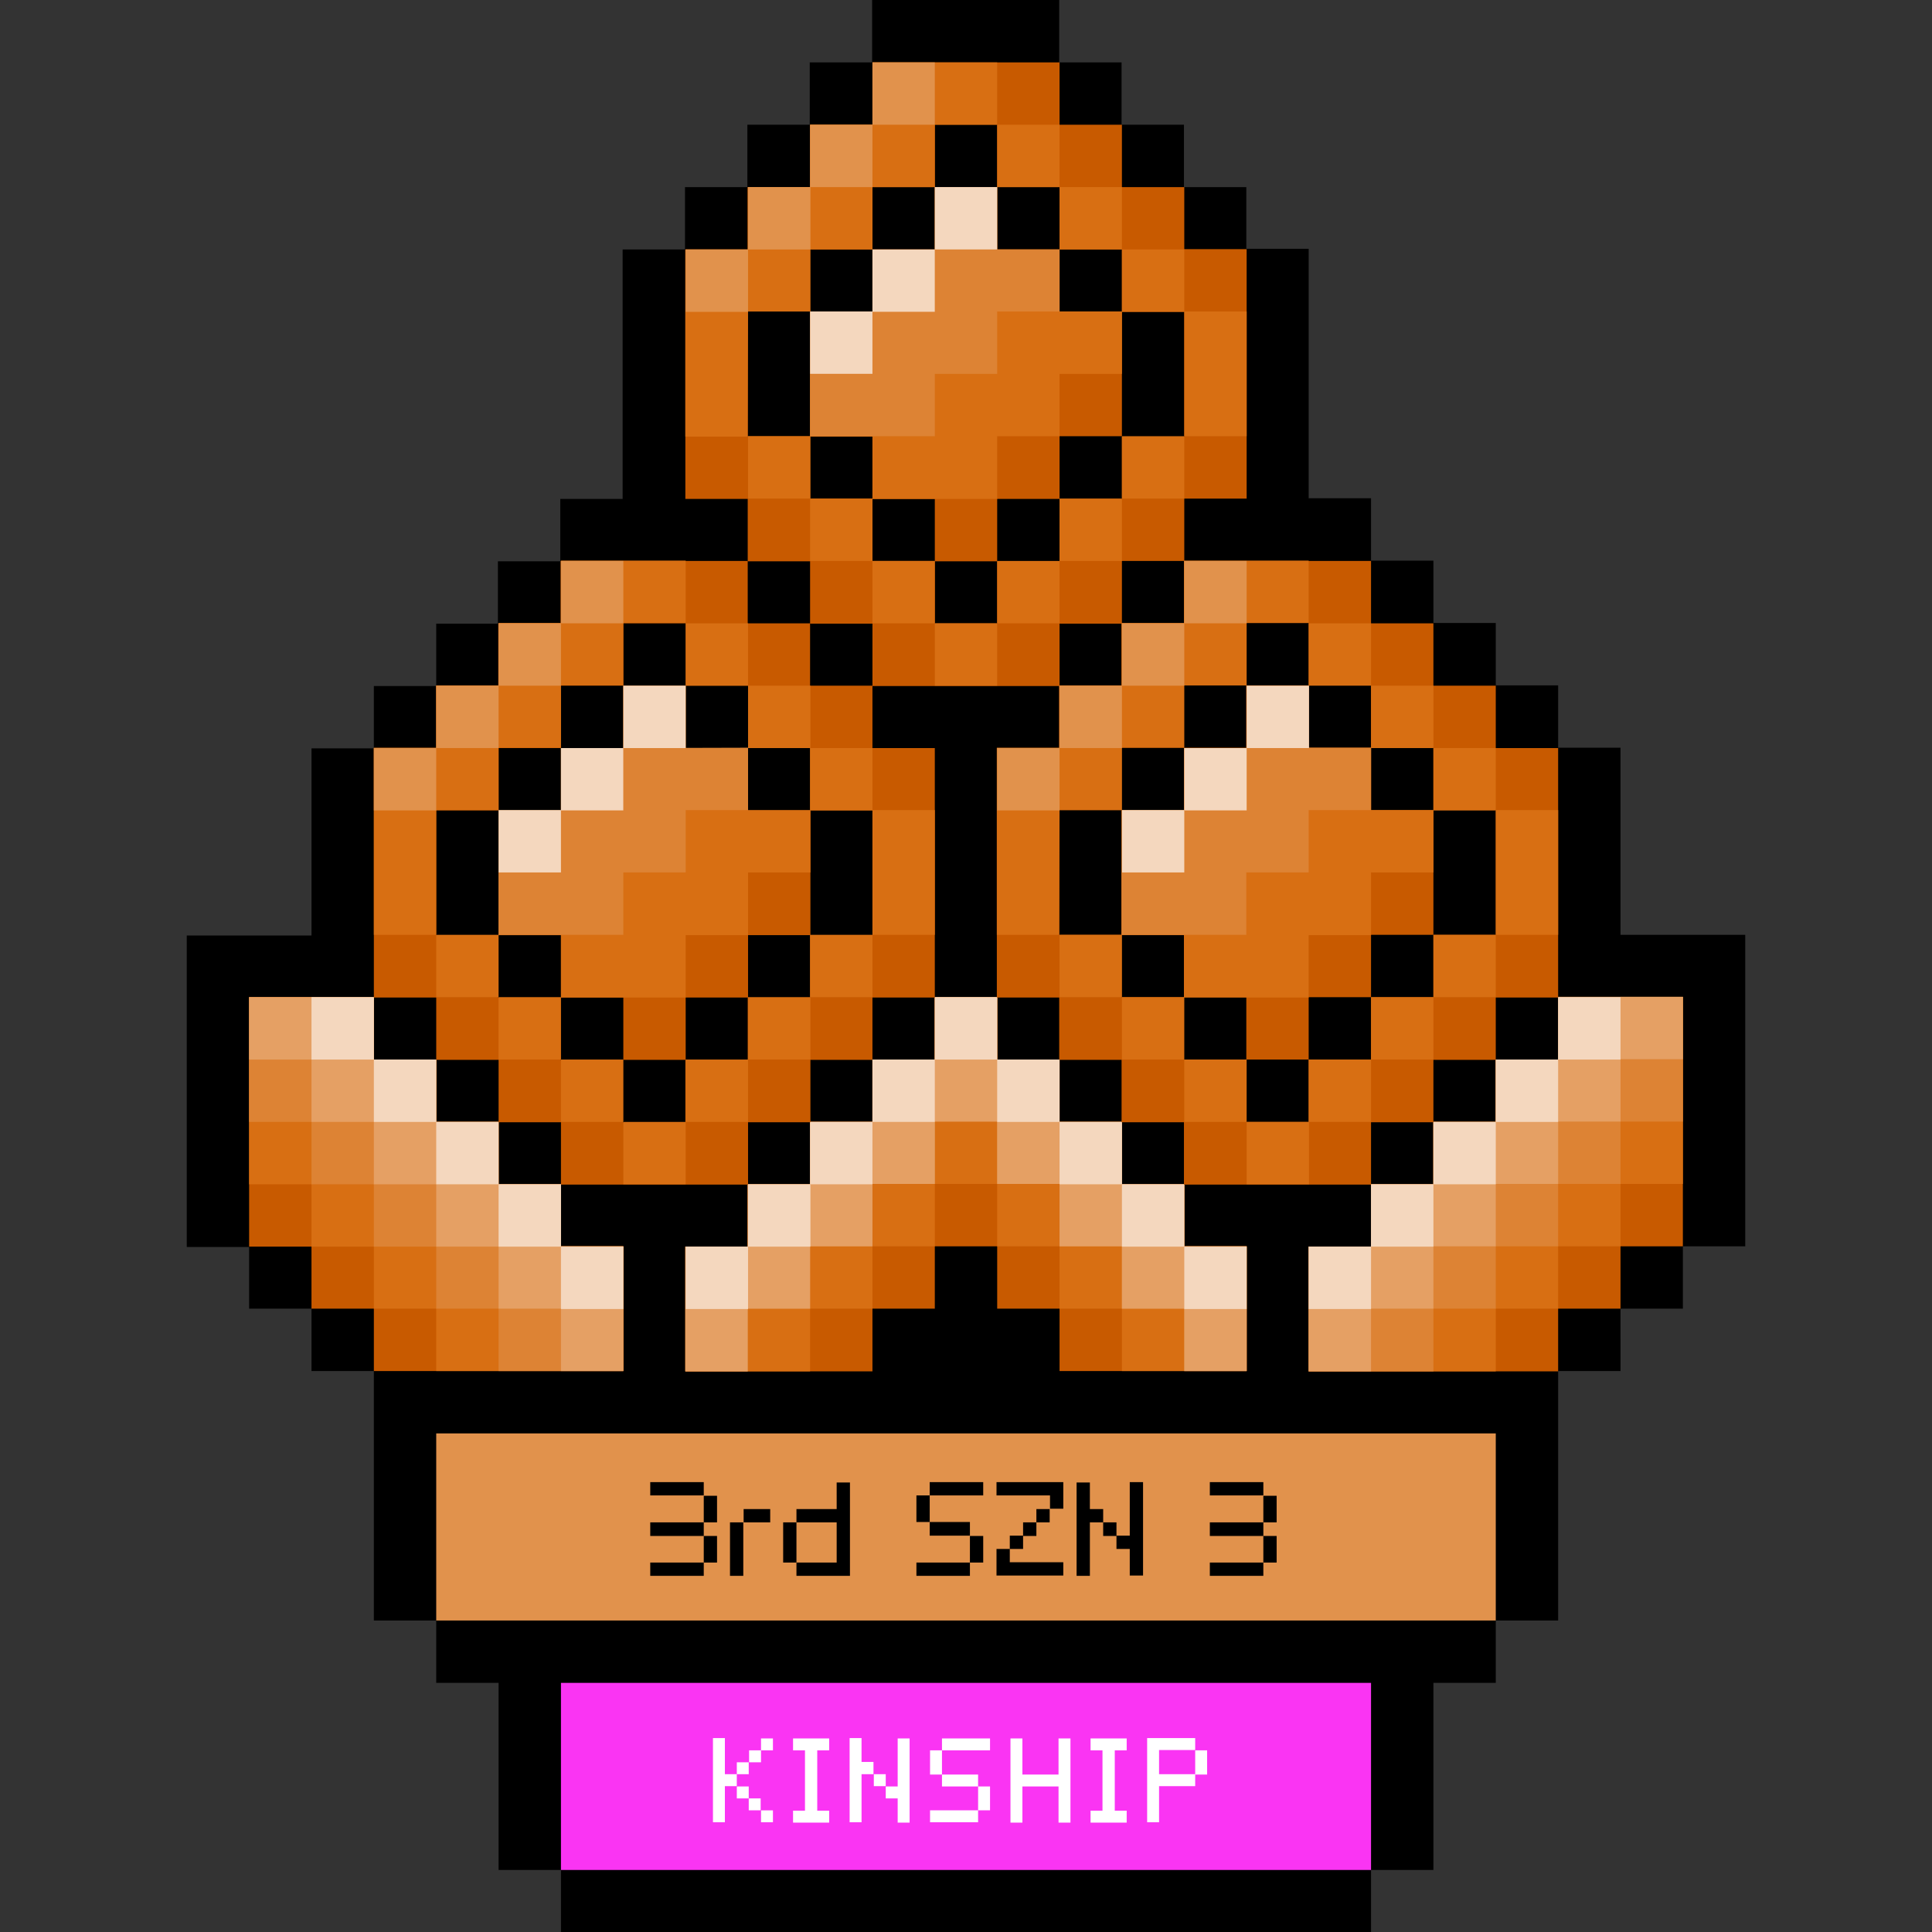 <svg xmlns="http://www.w3.org/2000/svg" xmlns:xlink="http://www.w3.org/1999/xlink" viewBox="0 0 566.9 566.9"><rect x="0" y="0" width="566.9" height="566.9" fill="#333333" stroke="none"/><path d="M475.5 274.3v-54.9h-18.3v-18.3h-18.3v-18.3h-18.3v-18.3h-18.3v-18.3H384V73h-18.3V54.9h-18.3V36.6h-18.3V18.3h-18.3V0h-54.9v18.3h-18.3v18.3h-18.3v18.3H201v18.3h-18.3v73.2h-18.3v18.3h-18.3V183H128v18.3h-18.3v18.3H91.4v54.9H54.8v91.4h18.3V384h18.3v18.3h18.3v73.2H128v18.3h18.3v54.9h18.3V567h237.7v-18.3h18.3v-54.9h18.3v-18.3h18.3v-73.2h18.3V384h18.3v-18.3h18.3v-91.4h-36.6z"/><path d="M164.6 493.8h237.7v54.9H164.6z" fill="#fa34f3"/><path d="M128 420.6h310.9v54.9H128z" fill="#e1924c"/><path d="M164.6 347.5h-18.3v-18.3H128v-18.3h-18.3v-18.3H73.1v73.2h18.3V384h18.3v18.3h73.2v-36.6h-18.3v-18.2zm182.9 0h-18.3v-18.3h-18.3v-18.3h-18.3v-18.3h-18.3v18.3H256v18.3h-18.3v18.3h-18.3v18.3h-18.3v36.6H256V384h18.3v-18.3h18.3V384h18.3v18.3h54.9v-36.6h-18.3v-18.2zm109.7-54.9v18.3h-18.3v18.3h-18.3v18.3h-18.3v18.3H384v18.3 18.3h18.3 54.9V384h18.3v-18.3h18.3v-73.2h-36.6z" fill="#c85a00"/><path d="M164.6 347.5h-18.3v-18.3H128v-18.3h-18.3v-18.3H73.1v54.9h18.3v18.3h18.3V384H128v18.3h54.9v-36.6h-18.3v-18.2zm182.9 0h-18.3v-18.3h-18.3v-18.3h-18.3v-18.3h-18.3v18.3H256v18.3h-18.3v18.3h-18.3v18.3h-18.3v36.6h36.6V384H256v-18.3h18.3v-18.3h18.3v18.3h18.3V384h18.3v18.3h36.6v-36.6h-18.3v-18.2zm109.7-54.9v18.3h-18.3v18.3h-18.3v18.3h-18.3v18.3H384v36.6h54.9V384h18.3v-18.3h18.3v-18.3h18.3v-54.9h-36.6z" fill="#d86f13"/><g fill="#dd8334"><path d="M164.6 347.5h-18.3v-18.3H128v-18.3h-18.3v-18.3H73.1v36.6h18.3v18.3h18.3v18.3H128V384h18.3v18.3h36.6v-36.6h-18.3v-18.2z"/><use xlink:href="#B"/><path d="M475.5 292.6h-18.3v18.3h-18.3v18.3h-18.3v18.3h-18.3v18.3H384v36.6h36.6V384h18.3v-18.3h18.3v-18.3h18.3v-18.3h18.3v-36.6h-18.3z"/></g><g fill="#e5a064"><path d="M164.6 347.5h-18.3v-18.3H128v-18.3h-18.3v-18.3H73.1v18.3h18.3v18.3h18.3v18.3H128v18.3h18.3V384h18.3v18.3h18.3v-36.6h-18.3v-18.2z"/><use xlink:href="#B"/><path d="M457.2 292.6v18.3h-18.3v18.3h-18.3v18.3h-18.3v18.3H384v36.6h18.3V384h18.3v-18.3h18.3v-18.3h18.3v-18.3h18.3v-18.3h18.3v-18.3h-36.6z"/></g><g fill="#f4d7be"><path d="M274.3 292.6h18.3v18.3h-18.3z"/><path d="M256 310.9h18.3v18.3H256z"/><path d="M237.7 329.2H256v18.3h-18.3z"/><path d="M219.5 347.5h18.3v18.3h-18.3z"/><path d="M201.2 365.8h18.3v18.3h-18.3zm-36.6 0h18.3v18.3h-18.3z"/><path d="M146.3 347.5h18.3v18.3h-18.3z"/><path d="M128 329.2h18.3v18.3H128z"/><path d="M109.7 310.9H128v18.3h-18.3z"/><path d="M91.4 292.6h18.3v18.3H91.4zm201.2 18.3h18.3v18.3h-18.3z"/><path d="M310.9 329.2h18.3v18.3h-18.3z"/><path d="M329.2 347.5h18.3v18.3h-18.3z"/><path d="M347.5 365.8h18.3v18.3h-18.3zm36.5 0h18.3v18.3H384z"/><path d="M402.3 347.5h18.3v18.3h-18.3z"/><path d="M420.6 329.2h18.3v18.3h-18.3z"/><path d="M438.9 310.9h18.3v18.3h-18.3z"/><path d="M457.2 292.6h18.3v18.3h-18.3z"/></g><g fill="#c85a00"><path d="M329.2 182.9v-18.3h18.3v-18.3h18.3V73.1h-18.3V54.9h-18.3V36.6h-18.3V18.3H256v18.3h-18.3v18.3h-18.3v18.3h-18.3v73.2h18.3v18.3h18.3V183H256v18.3h54.9V183h18.3zm-36.6-18.3v18.3h-18.3v-18.3H256v-18.3h-18.3V128h-18.3V91.4h18.3V73.2H256V54.9h18.3V36.6h18.3v18.3h18.3v18.3h18.3v18.3h18.3v36.6h-18.3v18.3h-18.3v18.3h-18.3z"/><path d="M310.9 146.3V128h18.3V91.4h-18.3V73.2h-18.3V54.9h-18.3v18.3H256v18.3h-18.3v36.6H256v18.3h18.3v18.3h18.3v-18.3h18.3zm-73.2 36.6h-18.3v-18.3h-54.9v18.3h-18.3v18.3H128v18.3h-18.3v73.2H128V311h18.3v18.3h18.3v18.3h54.9v-18.3h18.3V311H256v-18.3h18.3v-73.2H256v-18.3h-18.3v-18.3zm0 36.6v18.3H256v36.6h-18.3v18.3h-18.3V311h-18.3v18.3h-18.3V311h-18.3v-18.3h-18.3v-18.3H128v-36.6h18.3v-18.3h18.3v-18.3h18.3v-18.3h18.3v18.3h18.3v18.3h18.2z"/><path d="M201.2 201.2h-18.3v18.3h-18.3v18.3h-18.3v36.6h18.3v18.3h18.3V311h18.3v-18.3h18.3v-18.3h18.3v-36.6h-18.3v-18.3h-18.3v-18.3zm237.7 18.3v-18.3h-18.3v-18.3h-18.3v-18.3h-54.9v18.3h-18.3v18.3h-18.3v18.3h-18.3v73.2h18.3V311h18.3v18.3h18.3v18.3h54.9v-18.3h18.3V311h18.3v-18.3h18.3v-73.2h-18.3zm0 54.8h-18.3v18.3h-18.3v18.3H384v18.3h-18.3v-18.3h-18.3v-18.3h-18.3v-18.3h-18.3v-36.6h18.3v-18.3h18.3v-18.3h18.3v-18.3H384v18.3h18.3v18.3h18.3v18.3h18.3v36.6z"/><path d="M420.6 237.7h-18.3v-18.3H384v-18.3h-18.3v18.3h-18.3v18.3h-18.3v36.6h18.3v18.3h18.3v18.3H384v-18.3h18.3v-18.3h18.3v-36.6z"/></g><g fill="#d86f13"><path d="M219.5 91.4h18.3V73.2H256V54.9h18.3V36.6h18.3V18.3H256v18.3h-18.3v18.3h-18.3v18.3h-18.3v54.9h18.3l.1-36.7z"/><path d="M292.6 36.6h18.3v18.3h-18.3z"/><path d="M310.9 54.9h18.3v18.3h-18.3z"/><path d="M329.2 73.2h18.3v18.3h-18.3zm-18.3 73.1h18.3v18.3h-18.3z"/><path d="M292.6 164.6h18.3v18.3h-18.3zm54.9-36.6h18.3V91.4h-18.3V128z"/><path d="M274.3 182.9h18.3v18.3h-18.3zm54.9-54.9h18.3v18.3h-18.3z"/><path d="M256 164.6h18.3v18.3H256z"/><path d="M237.7 146.3H256v18.3h-18.3z"/><path d="M219.5 128h18.3v18.3h-18.3z"/><path d="M310.9 73.2h-18.3V54.9h-18.3v18.3H256v18.3h-18.3v36.6H256v18.3h36.6V128h18.3v-18.3h18.3V91.4h-18.3V73.2zM128 237.7h18.3v-18.3h18.3v-18.3h18.3v-18.3h18.3v-18.3h-36.6v18.3h-18.3v18.3H128v18.3h-18.3v54.9H128v-36.6zm73.2-54.8h18.3v18.3h-18.3z"/><path d="M219.5 201.2h18.3v18.3h-18.3z"/><path d="M237.7 219.5H256v18.3h-18.3z"/><path d="M256 256v18.3h18.3v-36.6H256V256zm-36.5 36.6h18.3v18.3h-18.3z"/><path d="M201.2 310.9h18.3v18.3h-18.3z"/><path d="M182.9 329.2h18.3v18.3h-18.3zm54.8-54.9H256v18.3h-18.3z"/><path d="M164.6 310.9h18.3v18.3h-18.3z"/><path d="M146.3 292.6h18.3v18.3h-18.3z"/><path d="M128 274.3h18.3v18.3H128z"/><path d="M219.5 219.5h-18.3v-18.3h-18.3v18.3h-18.3v18.3h-18.3v36.6h18.3v18.3h36.6v-18.3h18.3V256h18.3v-18.3h-18.3v-18.2zm91.4 18.2h18.3v-18.3h18.3v-18.3h18.3v-18.3H384v-18.3h-36.6v18.3h-18.3v18.3h-18.3v18.3h-18.3v54.9h18.3l.1-36.6zm73.1-54.8h18.3v18.3H384z"/><path d="M402.3 201.2h18.3v18.3h-18.3z"/><path d="M420.6 219.5h18.3v18.3h-18.3z"/><path d="M438.9 237.7v36.6h18.3v-36.6h-18.3zm-36.6 54.9h18.3v18.3h-18.3z"/><path d="M384 310.9h18.3v18.3H384z"/><path d="M365.8 329.2h18.3v18.3h-18.3zm54.8-54.9h18.3v18.3h-18.3z"/><path d="M347.5 310.9h18.3v18.3h-18.3z"/><path d="M329.2 292.6h18.3v18.3h-18.3z"/><path d="M310.9 274.3h18.3v18.3h-18.3z"/><path d="M402.3 219.5H384v-18.3h-18.3v18.3h-18.3v18.3h-18.3v36.6h18.3v18.3H384v-18.3h18.3V256h18.3v-18.3h-18.3v-18.2z"/></g><g fill="#e1924c"><path d="M201.2 73.2h18.3v18.3h-18.3zM256 18.3h18.3v18.3H256z"/><path d="M237.7 36.6H256v18.3h-18.3z"/><path d="M219.5 54.9h18.3v18.3h-18.3z"/></g><path d="M292.6 91.4h18.3V73.2h-36.6v18.3H256v18.3h-18.3V128h36.6v-18.3h18.3V91.4z" fill="#dd8334"/><g fill="#e1924c"><path d="M109.7 219.5H128v18.3h-18.3zm54.9-54.9h18.3v18.3h-18.3z"/><path d="M146.3 182.9h18.3v18.3h-18.3z"/><path d="M128 201.2h18.3v18.3H128z"/></g><path d="M182.9 219.5v18.3h-18.3V256h-18.3v18.3h36.6V256h18.3v-18.3h18.3v-18.3l-36.6.1z" fill="#dd8334"/><g fill="#e1924c"><path d="M292.6 219.5h18.3v18.3h-18.3zm54.9-54.9h18.3v18.3h-18.3z"/><path d="M329.2 182.9h18.3v18.3h-18.3z"/><path d="M310.9 201.2h18.3v18.3h-18.3z"/></g><path d="M384 219.5h-18.3v18.3h-18.3V256h-18.3v18.3h36.6V256H384v-18.3h18.3v-18.3H384z" fill="#dd8334"/><g fill="#f4d7be"><path d="M274.3 54.9h18.3v18.3h-18.3z"/><path d="M256 73.2h18.3v18.3H256z"/><path d="M237.7 91.4H256v18.3h-18.3zm-54.8 109.8h18.3v18.3h-18.3z"/><path d="M164.6 219.5h18.3v18.3h-18.3z"/><path d="M146.3 237.7h18.3V256h-18.3zm219.5-36.5h18.3v18.3h-18.3z"/><path d="M347.5 219.5h18.3v18.3h-18.3z"/><path d="M329.2 237.7h18.3V256h-18.3z"/></g><path d="M206.5 434.9v3.9h-15.7v-3.9h15.7zm0 11.8v4h-15.7v-4h15.7zm-15.7 11.8h15.7v3.9h-15.7v-3.9zm19.6-11.8h-3.9v-7.8h3.9v7.8zm-3.9 11.8v-7.8h3.9v7.8h-3.9zm7.7-11.8h3.9v15.7h-3.9v-15.7zm11.8-3.9v3.9h-7.8v-3.9h7.8zm7.7 15.7h-3.9v-11.8h3.9v11.8zm0-11.8v-3.9h11.8V435h3.9v27.4h-15.7v-3.9h11.8v-11.8h-11.8zm39.1-7.9v7.8h-3.9v-7.8h3.9zm-3.9 19.7h15.7v3.9h-15.7v-3.9zm19.6-19.7h-15.7v-3.9h15.7v3.9zm-15.7 11.8v-4h11.8v4h-11.8zm11.8 7.9v-7.8h3.9v7.8h-3.9zm27.4-23.6v7.8h-3.9v-3.9h-15.7v-3.9H312zm-19.6 19.6h3.9v3.9H312v3.9h-19.6v-7.8zm3.9-3.9h3.9v3.9h-3.9v-3.9zm3.9-3.9h3.9v4h-3.9v-4zm3.9-3.9h3.9v3.9h-3.9v-3.9zm19.6 0v3.9h-3.9v15.7h-3.9V435h3.9v7.8h3.9zm3.9 3.9v4h-3.9v-4h3.9zm7.8-11.8v27.4h-3.9v-7.8h-3.9v-3.9h3.9v-15.7h3.9zm35.3 0v3.9H355v-3.9h15.7zm0 11.8v4H355v-4h15.7zM355 458.5h15.7v3.9H355v-3.9zm19.6-11.8h-3.9v-7.8h3.9v7.8zm-3.9 11.8v-7.8h3.9v7.8h-3.9z"/><path d="M216.2 520.6v3.5h-3.5v10.6h-3.5V510h3.5v10.6h3.5zm3.5 0h-3.5v-3.5h3.5v3.5zm-3.5 7.1v-3.5h3.5v3.5h-3.5zm7.1-10.6h-3.5v-3.5h3.5v3.5zm-3.6 14.1v-3.5h3.5v3.5h-3.5zm7.1-17.6h-3.5v-3.5h3.5v3.5zm-3.5 21.1v-3.5h3.5v3.5h-3.5zm16.5-21.1v17.7h3.5v3.5h-10.6v-3.5h3.5v-17.7h-3.5v-3.5h10.6v3.5h-3.5zm16.5 3.5v3.5h-3.5v14.1h-3.5V510h3.5v7h3.5zm3.6 3.5v3.5h-3.5v-3.5h3.5zm7-10.5v24.7h-3.5v-7.1h-3.5v-3.5h3.5v-14.1h3.5zm9.5 3.5v7.1h-3.5v-7.1h3.5zm-3.5 17.6H287v3.5h-14.1v-3.5zm17.6-17.6h-14.1v-3.5h14.1v3.5zm-14.1 10.6v-3.5H287v3.5h-10.6zm10.6 7v-7h3.5v7H287zm27.1-21.1v24.7h-3.5v-10.6H300v10.6h-3.5v-24.7h3.5v10.6h10.6v-10.6h3.5zm13 3.5v17.7h3.5v3.5H320v-3.5h3.5v-17.7H320v-3.5h10.6v3.5h-3.5zm13 7h10.6v3.5h-10.6v10.6h-3.5V510h14.1v3.5h-10.6v7.1zm14.1-7v7.1h-3.5v-7.1h3.5z" fill="#fff"/><defs ><path id="B" d="M347.5 347.5h-18.3v-18.3h-18.3v-18.3h-18.3v-18.3h-18.3v18.3H256v18.3h-18.3v18.3h-18.3v18.3h-18.3v36.6h18.3V384h18.3v-18.3H256v-18.3h18.3v-18.3h18.3v18.3h18.3v18.3h18.3V384h18.3v18.3h18.3v-36.6h-18.3v-18.2z"/></defs></svg>